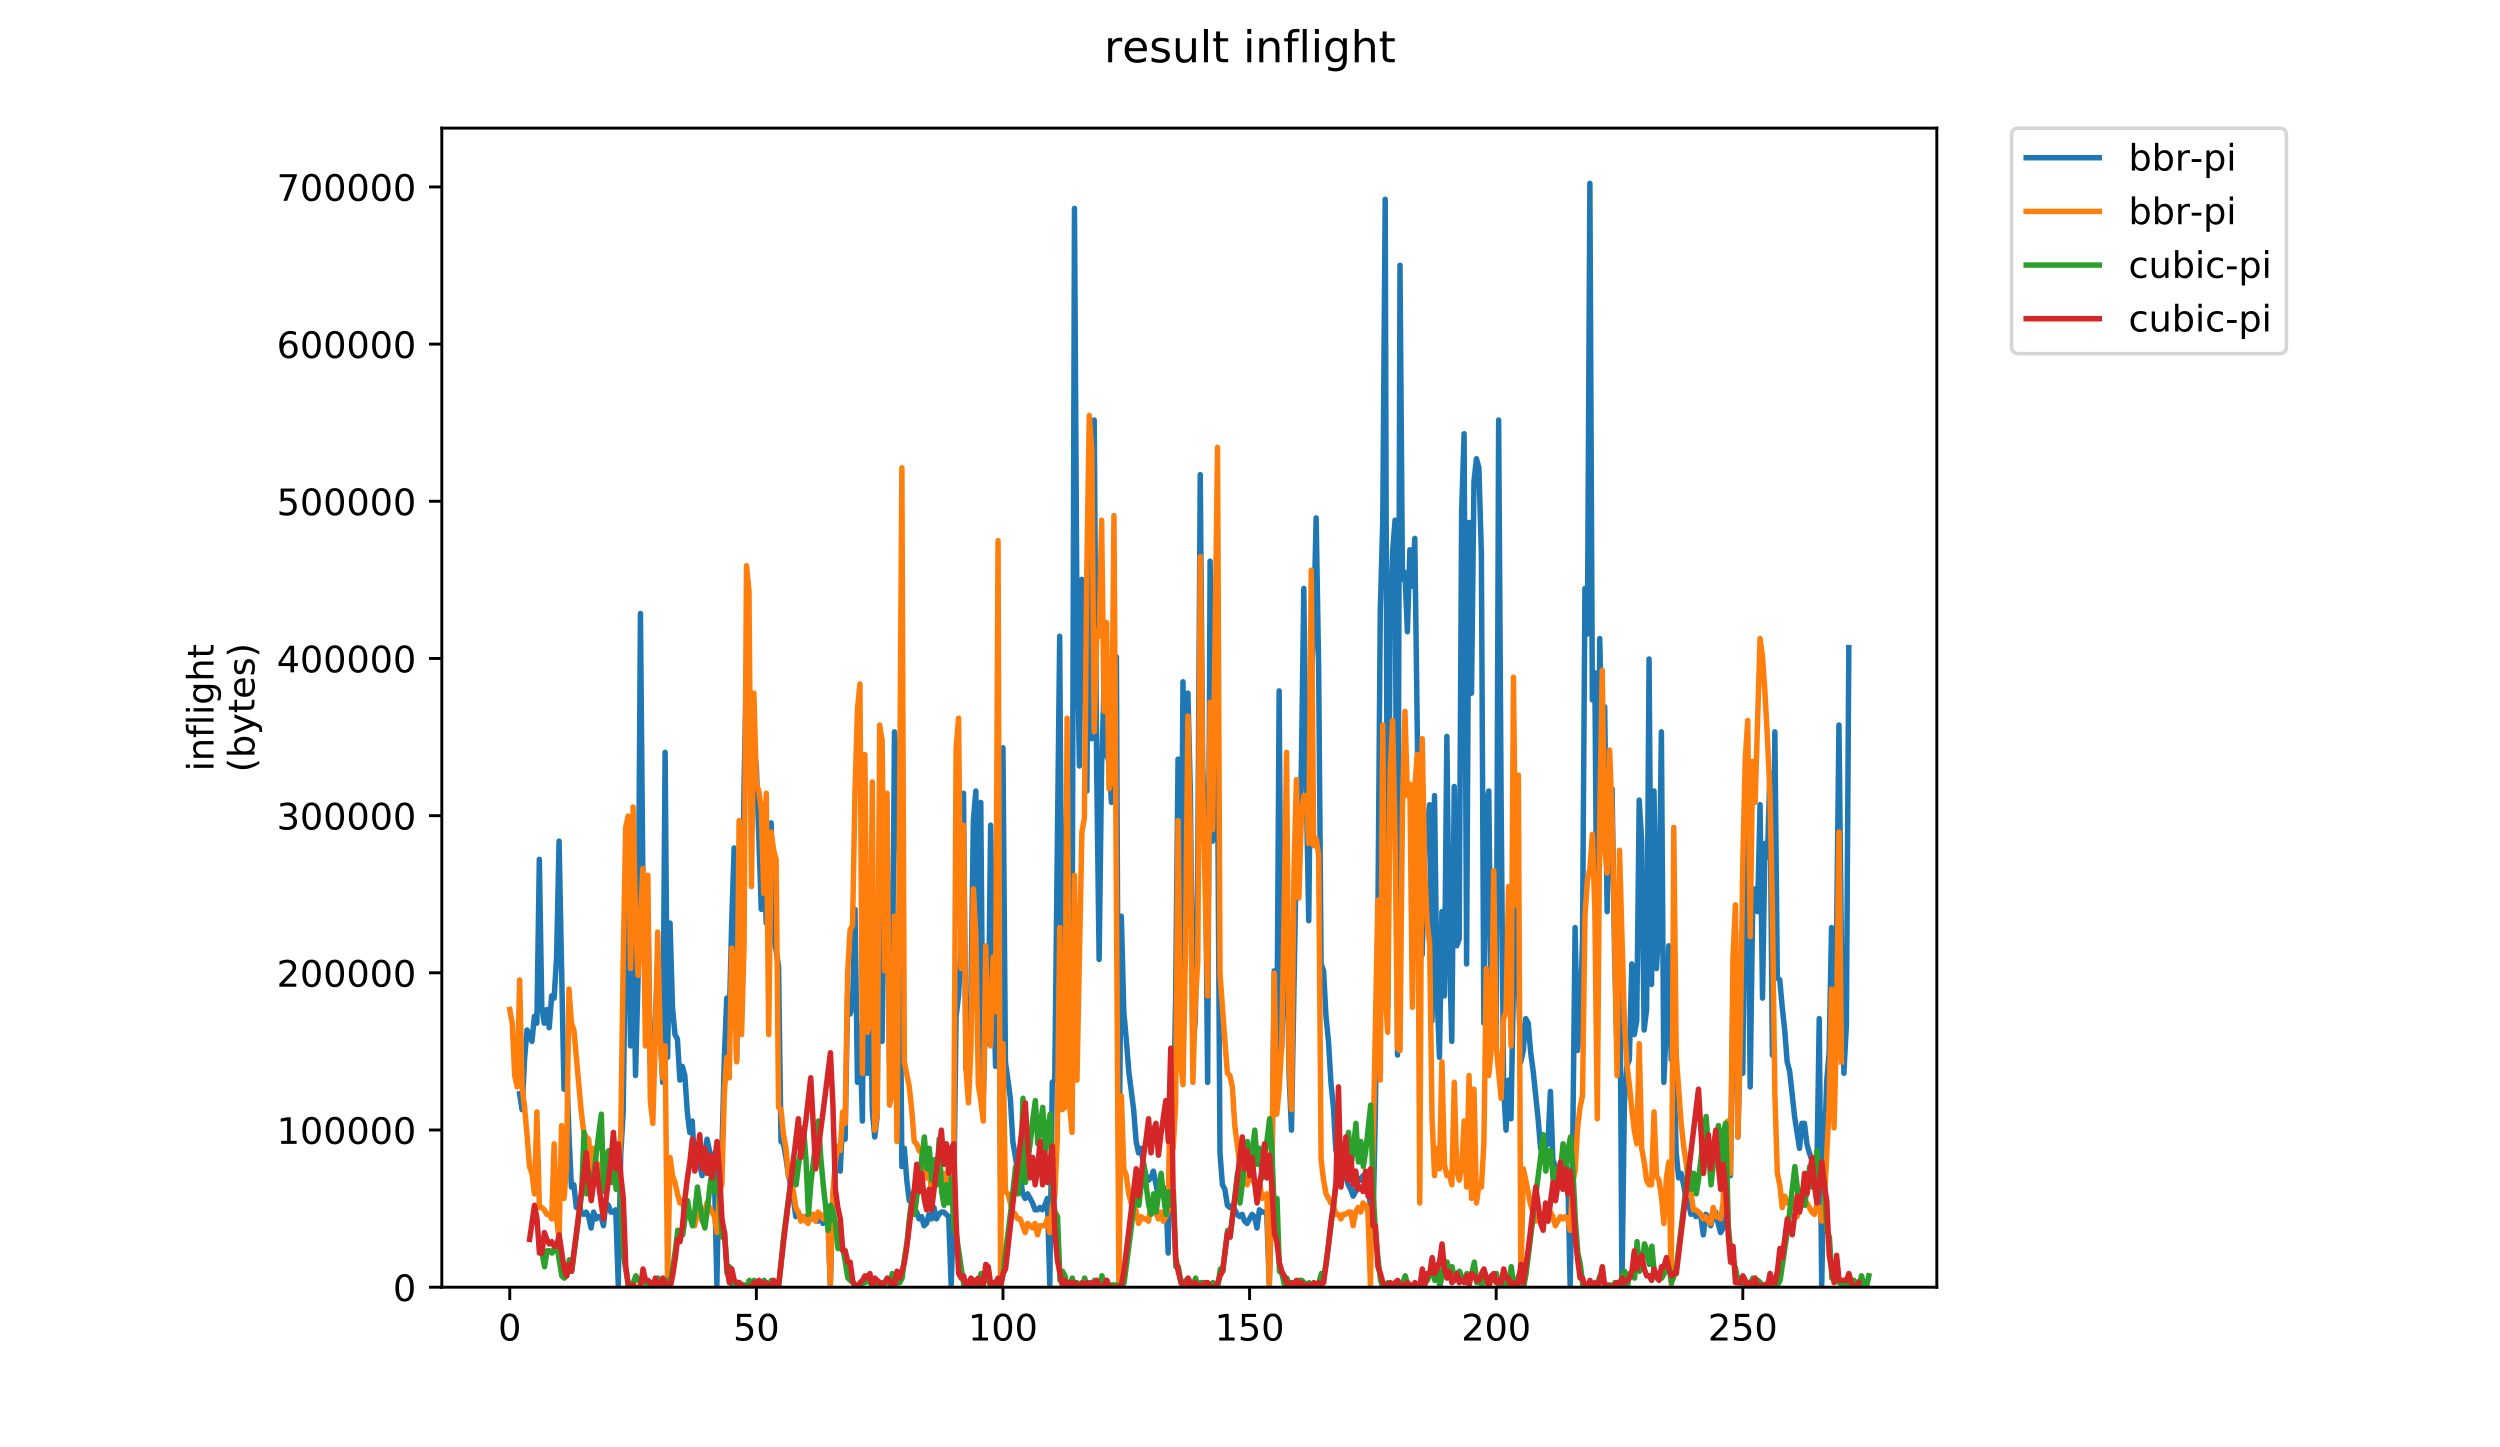 <?xml version="1.0" encoding="utf-8" standalone="no"?>
<!DOCTYPE svg PUBLIC "-//W3C//DTD SVG 1.1//EN"
  "http://www.w3.org/Graphics/SVG/1.1/DTD/svg11.dtd">
<!-- Created with matplotlib (https://matplotlib.org/) -->
<svg height="396pt" version="1.1" viewBox="0 0 684 396" width="684pt" xmlns="http://www.w3.org/2000/svg" xmlns:xlink="http://www.w3.org/1999/xlink">
 <defs>
  <style type="text/css">
*{stroke-linecap:butt;stroke-linejoin:round;}
  </style>
 </defs>
 <g id="figure_1">
  <g id="patch_1">
   <path d="M 0 396 
L 684 396 
L 684 0 
L 0 0 
z
" style="fill:#ffffff;"/>
  </g>
  <g id="axes_1">
   <g id="patch_2">
    <path d="M 120.879 352.174 
L 529.913 352.174 
L 529.913 35.062 
L 120.879 35.062 
z
" style="fill:#ffffff;"/>
   </g>
   <g id="matplotlib.axis_1">
    <g id="xtick_1">
     <g id="line2d_1">
      <defs>
       <path d="M 0 0 
L 0 3.5 
" id="m42d3fe677f" style="stroke:#000000;stroke-width:0.8;"/>
      </defs>
      <g>
       <use style="stroke:#000000;stroke-width:0.8;" x="139.47" xlink:href="#m42d3fe677f" y="352.174"/>
      </g>
     </g>
     <g id="text_1">
      <!-- 0 -->
      <defs>
       <path d="M 31.781 66.406 
Q 24.172 66.406 20.328 58.906 
Q 16.5 51.422 16.5 36.375 
Q 16.5 21.391 20.328 13.891 
Q 24.172 6.391 31.781 6.391 
Q 39.453 6.391 43.281 13.891 
Q 47.125 21.391 47.125 36.375 
Q 47.125 51.422 43.281 58.906 
Q 39.453 66.406 31.781 66.406 
z
M 31.781 74.219 
Q 44.047 74.219 50.516 64.516 
Q 56.984 54.828 56.984 36.375 
Q 56.984 17.969 50.516 8.266 
Q 44.047 -1.422 31.781 -1.422 
Q 19.531 -1.422 13.062 8.266 
Q 6.594 17.969 6.594 36.375 
Q 6.594 54.828 13.062 64.516 
Q 19.531 74.219 31.781 74.219 
z
" id="DejaVuSans-48"/>
      </defs>
      <g transform="translate(136.288 366.773)scale(0.1 -0.1)">
       <use xlink:href="#DejaVuSans-48"/>
      </g>
     </g>
    </g>
    <g id="xtick_2">
     <g id="line2d_2">
      <g>
       <use style="stroke:#000000;stroke-width:0.8;" x="206.942" xlink:href="#m42d3fe677f" y="352.174"/>
      </g>
     </g>
     <g id="text_2">
      <!-- 50 -->
      <defs>
       <path d="M 10.797 72.906 
L 49.516 72.906 
L 49.516 64.594 
L 19.828 64.594 
L 19.828 46.734 
Q 21.969 47.469 24.109 47.828 
Q 26.266 48.188 28.422 48.188 
Q 40.625 48.188 47.75 41.5 
Q 54.891 34.812 54.891 23.391 
Q 54.891 11.625 47.562 5.094 
Q 40.234 -1.422 26.906 -1.422 
Q 22.312 -1.422 17.547 -0.641 
Q 12.797 0.141 7.719 1.703 
L 7.719 11.625 
Q 12.109 9.234 16.797 8.062 
Q 21.484 6.891 26.703 6.891 
Q 35.156 6.891 40.078 11.328 
Q 45.016 15.766 45.016 23.391 
Q 45.016 31 40.078 35.438 
Q 35.156 39.891 26.703 39.891 
Q 22.75 39.891 18.812 39.016 
Q 14.891 38.141 10.797 36.281 
z
" id="DejaVuSans-53"/>
      </defs>
      <g transform="translate(200.579 366.773)scale(0.1 -0.1)">
       <use xlink:href="#DejaVuSans-53"/>
       <use x="63.623" xlink:href="#DejaVuSans-48"/>
      </g>
     </g>
    </g>
    <g id="xtick_3">
     <g id="line2d_3">
      <g>
       <use style="stroke:#000000;stroke-width:0.8;" x="274.413" xlink:href="#m42d3fe677f" y="352.174"/>
      </g>
     </g>
     <g id="text_3">
      <!-- 100 -->
      <defs>
       <path d="M 12.406 8.297 
L 28.516 8.297 
L 28.516 63.922 
L 10.984 60.406 
L 10.984 69.391 
L 28.422 72.906 
L 38.281 72.906 
L 38.281 8.297 
L 54.391 8.297 
L 54.391 0 
L 12.406 0 
z
" id="DejaVuSans-49"/>
      </defs>
      <g transform="translate(264.87 366.773)scale(0.1 -0.1)">
       <use xlink:href="#DejaVuSans-49"/>
       <use x="63.623" xlink:href="#DejaVuSans-48"/>
       <use x="127.246" xlink:href="#DejaVuSans-48"/>
      </g>
     </g>
    </g>
    <g id="xtick_4">
     <g id="line2d_4">
      <g>
       <use style="stroke:#000000;stroke-width:0.8;" x="341.885" xlink:href="#m42d3fe677f" y="352.174"/>
      </g>
     </g>
     <g id="text_4">
      <!-- 150 -->
      <g transform="translate(332.341 366.773)scale(0.1 -0.1)">
       <use xlink:href="#DejaVuSans-49"/>
       <use x="63.623" xlink:href="#DejaVuSans-53"/>
       <use x="127.246" xlink:href="#DejaVuSans-48"/>
      </g>
     </g>
    </g>
    <g id="xtick_5">
     <g id="line2d_5">
      <g>
       <use style="stroke:#000000;stroke-width:0.8;" x="409.357" xlink:href="#m42d3fe677f" y="352.174"/>
      </g>
     </g>
     <g id="text_5">
      <!-- 200 -->
      <defs>
       <path d="M 19.188 8.297 
L 53.609 8.297 
L 53.609 0 
L 7.328 0 
L 7.328 8.297 
Q 12.938 14.109 22.625 23.891 
Q 32.328 33.688 34.812 36.531 
Q 39.547 41.844 41.422 45.531 
Q 43.312 49.219 43.312 52.781 
Q 43.312 58.594 39.234 62.25 
Q 35.156 65.922 28.609 65.922 
Q 23.969 65.922 18.812 64.312 
Q 13.672 62.703 7.812 59.422 
L 7.812 69.391 
Q 13.766 71.781 18.938 73 
Q 24.125 74.219 28.422 74.219 
Q 39.75 74.219 46.484 68.547 
Q 53.219 62.891 53.219 53.422 
Q 53.219 48.922 51.531 44.891 
Q 49.859 40.875 45.406 35.406 
Q 44.188 33.984 37.641 27.219 
Q 31.109 20.453 19.188 8.297 
z
" id="DejaVuSans-50"/>
      </defs>
      <g transform="translate(399.813 366.773)scale(0.1 -0.1)">
       <use xlink:href="#DejaVuSans-50"/>
       <use x="63.623" xlink:href="#DejaVuSans-48"/>
       <use x="127.246" xlink:href="#DejaVuSans-48"/>
      </g>
     </g>
    </g>
    <g id="xtick_6">
     <g id="line2d_6">
      <g>
       <use style="stroke:#000000;stroke-width:0.8;" x="476.829" xlink:href="#m42d3fe677f" y="352.174"/>
      </g>
     </g>
     <g id="text_6">
      <!-- 250 -->
      <g transform="translate(467.285 366.773)scale(0.1 -0.1)">
       <use xlink:href="#DejaVuSans-50"/>
       <use x="63.623" xlink:href="#DejaVuSans-53"/>
       <use x="127.246" xlink:href="#DejaVuSans-48"/>
      </g>
     </g>
    </g>
   </g>
   <g id="matplotlib.axis_2">
    <g id="ytick_1">
     <g id="line2d_7">
      <defs>
       <path d="M 0 0 
L -3.5 0 
" id="m4a93310200" style="stroke:#000000;stroke-width:0.8;"/>
      </defs>
      <g>
       <use style="stroke:#000000;stroke-width:0.8;" x="120.879" xlink:href="#m4a93310200" y="352.174"/>
      </g>
     </g>
     <g id="text_7">
      <!-- 0 -->
      <g transform="translate(107.516 355.973)scale(0.1 -0.1)">
       <use xlink:href="#DejaVuSans-48"/>
      </g>
     </g>
    </g>
    <g id="ytick_2">
     <g id="line2d_8">
      <g>
       <use style="stroke:#000000;stroke-width:0.8;" x="120.879" xlink:href="#m4a93310200" y="309.17"/>
      </g>
     </g>
     <g id="text_8">
      <!-- 100000 -->
      <g transform="translate(75.704 312.969)scale(0.1 -0.1)">
       <use xlink:href="#DejaVuSans-49"/>
       <use x="63.623" xlink:href="#DejaVuSans-48"/>
       <use x="127.246" xlink:href="#DejaVuSans-48"/>
       <use x="190.869" xlink:href="#DejaVuSans-48"/>
       <use x="254.492" xlink:href="#DejaVuSans-48"/>
       <use x="318.115" xlink:href="#DejaVuSans-48"/>
      </g>
     </g>
    </g>
    <g id="ytick_3">
     <g id="line2d_9">
      <g>
       <use style="stroke:#000000;stroke-width:0.8;" x="120.879" xlink:href="#m4a93310200" y="266.165"/>
      </g>
     </g>
     <g id="text_9">
      <!-- 200000 -->
      <g transform="translate(75.704 269.965)scale(0.1 -0.1)">
       <use xlink:href="#DejaVuSans-50"/>
       <use x="63.623" xlink:href="#DejaVuSans-48"/>
       <use x="127.246" xlink:href="#DejaVuSans-48"/>
       <use x="190.869" xlink:href="#DejaVuSans-48"/>
       <use x="254.492" xlink:href="#DejaVuSans-48"/>
       <use x="318.115" xlink:href="#DejaVuSans-48"/>
      </g>
     </g>
    </g>
    <g id="ytick_4">
     <g id="line2d_10">
      <g>
       <use style="stroke:#000000;stroke-width:0.8;" x="120.879" xlink:href="#m4a93310200" y="223.161"/>
      </g>
     </g>
     <g id="text_10">
      <!-- 300000 -->
      <defs>
       <path d="M 40.578 39.312 
Q 47.656 37.797 51.625 33 
Q 55.609 28.219 55.609 21.188 
Q 55.609 10.406 48.188 4.484 
Q 40.766 -1.422 27.094 -1.422 
Q 22.516 -1.422 17.656 -0.516 
Q 12.797 0.391 7.625 2.203 
L 7.625 11.719 
Q 11.719 9.328 16.594 8.109 
Q 21.484 6.891 26.812 6.891 
Q 36.078 6.891 40.938 10.547 
Q 45.797 14.203 45.797 21.188 
Q 45.797 27.641 41.281 31.266 
Q 36.766 34.906 28.719 34.906 
L 20.219 34.906 
L 20.219 43.016 
L 29.109 43.016 
Q 36.375 43.016 40.234 45.922 
Q 44.094 48.828 44.094 54.297 
Q 44.094 59.906 40.109 62.906 
Q 36.141 65.922 28.719 65.922 
Q 24.656 65.922 20.016 65.031 
Q 15.375 64.156 9.812 62.312 
L 9.812 71.094 
Q 15.438 72.656 20.344 73.438 
Q 25.25 74.219 29.594 74.219 
Q 40.828 74.219 47.359 69.109 
Q 53.906 64.016 53.906 55.328 
Q 53.906 49.266 50.438 45.094 
Q 46.969 40.922 40.578 39.312 
z
" id="DejaVuSans-51"/>
      </defs>
      <g transform="translate(75.704 226.96)scale(0.1 -0.1)">
       <use xlink:href="#DejaVuSans-51"/>
       <use x="63.623" xlink:href="#DejaVuSans-48"/>
       <use x="127.246" xlink:href="#DejaVuSans-48"/>
       <use x="190.869" xlink:href="#DejaVuSans-48"/>
       <use x="254.492" xlink:href="#DejaVuSans-48"/>
       <use x="318.115" xlink:href="#DejaVuSans-48"/>
      </g>
     </g>
    </g>
    <g id="ytick_5">
     <g id="line2d_11">
      <g>
       <use style="stroke:#000000;stroke-width:0.8;" x="120.879" xlink:href="#m4a93310200" y="180.157"/>
      </g>
     </g>
     <g id="text_11">
      <!-- 400000 -->
      <defs>
       <path d="M 37.797 64.312 
L 12.891 25.391 
L 37.797 25.391 
z
M 35.203 72.906 
L 47.609 72.906 
L 47.609 25.391 
L 58.016 25.391 
L 58.016 17.188 
L 47.609 17.188 
L 47.609 0 
L 37.797 0 
L 37.797 17.188 
L 4.891 17.188 
L 4.891 26.703 
z
" id="DejaVuSans-52"/>
      </defs>
      <g transform="translate(75.704 183.956)scale(0.1 -0.1)">
       <use xlink:href="#DejaVuSans-52"/>
       <use x="63.623" xlink:href="#DejaVuSans-48"/>
       <use x="127.246" xlink:href="#DejaVuSans-48"/>
       <use x="190.869" xlink:href="#DejaVuSans-48"/>
       <use x="254.492" xlink:href="#DejaVuSans-48"/>
       <use x="318.115" xlink:href="#DejaVuSans-48"/>
      </g>
     </g>
    </g>
    <g id="ytick_6">
     <g id="line2d_12">
      <g>
       <use style="stroke:#000000;stroke-width:0.8;" x="120.879" xlink:href="#m4a93310200" y="137.152"/>
      </g>
     </g>
     <g id="text_12">
      <!-- 500000 -->
      <g transform="translate(75.704 140.952)scale(0.1 -0.1)">
       <use xlink:href="#DejaVuSans-53"/>
       <use x="63.623" xlink:href="#DejaVuSans-48"/>
       <use x="127.246" xlink:href="#DejaVuSans-48"/>
       <use x="190.869" xlink:href="#DejaVuSans-48"/>
       <use x="254.492" xlink:href="#DejaVuSans-48"/>
       <use x="318.115" xlink:href="#DejaVuSans-48"/>
      </g>
     </g>
    </g>
    <g id="ytick_7">
     <g id="line2d_13">
      <g>
       <use style="stroke:#000000;stroke-width:0.8;" x="120.879" xlink:href="#m4a93310200" y="94.148"/>
      </g>
     </g>
     <g id="text_13">
      <!-- 600000 -->
      <defs>
       <path d="M 33.016 40.375 
Q 26.375 40.375 22.484 35.828 
Q 18.609 31.297 18.609 23.391 
Q 18.609 15.531 22.484 10.953 
Q 26.375 6.391 33.016 6.391 
Q 39.656 6.391 43.531 10.953 
Q 47.406 15.531 47.406 23.391 
Q 47.406 31.297 43.531 35.828 
Q 39.656 40.375 33.016 40.375 
z
M 52.594 71.297 
L 52.594 62.312 
Q 48.875 64.062 45.094 64.984 
Q 41.312 65.922 37.594 65.922 
Q 27.828 65.922 22.672 59.328 
Q 17.531 52.734 16.797 39.406 
Q 19.672 43.656 24.016 45.922 
Q 28.375 48.188 33.594 48.188 
Q 44.578 48.188 50.953 41.516 
Q 57.328 34.859 57.328 23.391 
Q 57.328 12.156 50.688 5.359 
Q 44.047 -1.422 33.016 -1.422 
Q 20.359 -1.422 13.672 8.266 
Q 6.984 17.969 6.984 36.375 
Q 6.984 53.656 15.188 63.938 
Q 23.391 74.219 37.203 74.219 
Q 40.922 74.219 44.703 73.484 
Q 48.484 72.75 52.594 71.297 
z
" id="DejaVuSans-54"/>
      </defs>
      <g transform="translate(75.704 97.947)scale(0.1 -0.1)">
       <use xlink:href="#DejaVuSans-54"/>
       <use x="63.623" xlink:href="#DejaVuSans-48"/>
       <use x="127.246" xlink:href="#DejaVuSans-48"/>
       <use x="190.869" xlink:href="#DejaVuSans-48"/>
       <use x="254.492" xlink:href="#DejaVuSans-48"/>
       <use x="318.115" xlink:href="#DejaVuSans-48"/>
      </g>
     </g>
    </g>
    <g id="ytick_8">
     <g id="line2d_14">
      <g>
       <use style="stroke:#000000;stroke-width:0.8;" x="120.879" xlink:href="#m4a93310200" y="51.144"/>
      </g>
     </g>
     <g id="text_14">
      <!-- 700000 -->
      <defs>
       <path d="M 8.203 72.906 
L 55.078 72.906 
L 55.078 68.703 
L 28.609 0 
L 18.312 0 
L 43.219 64.594 
L 8.203 64.594 
z
" id="DejaVuSans-55"/>
      </defs>
      <g transform="translate(75.704 54.943)scale(0.1 -0.1)">
       <use xlink:href="#DejaVuSans-55"/>
       <use x="63.623" xlink:href="#DejaVuSans-48"/>
       <use x="127.246" xlink:href="#DejaVuSans-48"/>
       <use x="190.869" xlink:href="#DejaVuSans-48"/>
       <use x="254.492" xlink:href="#DejaVuSans-48"/>
       <use x="318.115" xlink:href="#DejaVuSans-48"/>
      </g>
     </g>
    </g>
    <g id="text_15">
     <!-- inflight -->
     <defs>
      <path d="M 9.422 54.688 
L 18.406 54.688 
L 18.406 0 
L 9.422 0 
z
M 9.422 75.984 
L 18.406 75.984 
L 18.406 64.594 
L 9.422 64.594 
z
" id="DejaVuSans-105"/>
      <path d="M 54.891 33.016 
L 54.891 0 
L 45.906 0 
L 45.906 32.719 
Q 45.906 40.484 42.875 44.328 
Q 39.844 48.188 33.797 48.188 
Q 26.516 48.188 22.312 43.547 
Q 18.109 38.922 18.109 30.906 
L 18.109 0 
L 9.078 0 
L 9.078 54.688 
L 18.109 54.688 
L 18.109 46.188 
Q 21.344 51.125 25.703 53.562 
Q 30.078 56 35.797 56 
Q 45.219 56 50.047 50.172 
Q 54.891 44.344 54.891 33.016 
z
" id="DejaVuSans-110"/>
      <path d="M 37.109 75.984 
L 37.109 68.5 
L 28.516 68.5 
Q 23.688 68.5 21.797 66.547 
Q 19.922 64.594 19.922 59.516 
L 19.922 54.688 
L 34.719 54.688 
L 34.719 47.703 
L 19.922 47.703 
L 19.922 0 
L 10.891 0 
L 10.891 47.703 
L 2.297 47.703 
L 2.297 54.688 
L 10.891 54.688 
L 10.891 58.5 
Q 10.891 67.625 15.141 71.797 
Q 19.391 75.984 28.609 75.984 
z
" id="DejaVuSans-102"/>
      <path d="M 9.422 75.984 
L 18.406 75.984 
L 18.406 0 
L 9.422 0 
z
" id="DejaVuSans-108"/>
      <path d="M 45.406 27.984 
Q 45.406 37.75 41.375 43.109 
Q 37.359 48.484 30.078 48.484 
Q 22.859 48.484 18.828 43.109 
Q 14.797 37.75 14.797 27.984 
Q 14.797 18.266 18.828 12.891 
Q 22.859 7.516 30.078 7.516 
Q 37.359 7.516 41.375 12.891 
Q 45.406 18.266 45.406 27.984 
z
M 54.391 6.781 
Q 54.391 -7.172 48.188 -13.984 
Q 42 -20.797 29.203 -20.797 
Q 24.469 -20.797 20.266 -20.094 
Q 16.062 -19.391 12.109 -17.922 
L 12.109 -9.188 
Q 16.062 -11.328 19.922 -12.344 
Q 23.781 -13.375 27.781 -13.375 
Q 36.625 -13.375 41.016 -8.766 
Q 45.406 -4.156 45.406 5.172 
L 45.406 9.625 
Q 42.625 4.781 38.281 2.391 
Q 33.938 0 27.875 0 
Q 17.828 0 11.672 7.656 
Q 5.516 15.328 5.516 27.984 
Q 5.516 40.672 11.672 48.328 
Q 17.828 56 27.875 56 
Q 33.938 56 38.281 53.609 
Q 42.625 51.219 45.406 46.391 
L 45.406 54.688 
L 54.391 54.688 
z
" id="DejaVuSans-103"/>
      <path d="M 54.891 33.016 
L 54.891 0 
L 45.906 0 
L 45.906 32.719 
Q 45.906 40.484 42.875 44.328 
Q 39.844 48.188 33.797 48.188 
Q 26.516 48.188 22.312 43.547 
Q 18.109 38.922 18.109 30.906 
L 18.109 0 
L 9.078 0 
L 9.078 75.984 
L 18.109 75.984 
L 18.109 46.188 
Q 21.344 51.125 25.703 53.562 
Q 30.078 56 35.797 56 
Q 45.219 56 50.047 50.172 
Q 54.891 44.344 54.891 33.016 
z
" id="DejaVuSans-104"/>
      <path d="M 18.312 70.219 
L 18.312 54.688 
L 36.812 54.688 
L 36.812 47.703 
L 18.312 47.703 
L 18.312 18.016 
Q 18.312 11.328 20.141 9.422 
Q 21.969 7.516 27.594 7.516 
L 36.812 7.516 
L 36.812 0 
L 27.594 0 
Q 17.188 0 13.234 3.875 
Q 9.281 7.766 9.281 18.016 
L 9.281 47.703 
L 2.688 47.703 
L 2.688 54.688 
L 9.281 54.688 
L 9.281 70.219 
z
" id="DejaVuSans-116"/>
     </defs>
     <g transform="translate(58.426 211.018)rotate(-90)scale(0.1 -0.1)">
      <use xlink:href="#DejaVuSans-105"/>
      <use x="27.783" xlink:href="#DejaVuSans-110"/>
      <use x="91.162" xlink:href="#DejaVuSans-102"/>
      <use x="126.367" xlink:href="#DejaVuSans-108"/>
      <use x="154.15" xlink:href="#DejaVuSans-105"/>
      <use x="181.934" xlink:href="#DejaVuSans-103"/>
      <use x="245.41" xlink:href="#DejaVuSans-104"/>
      <use x="308.789" xlink:href="#DejaVuSans-116"/>
     </g>
     <!-- (bytes) -->
     <defs>
      <path d="M 31 75.875 
Q 24.469 64.656 21.281 53.656 
Q 18.109 42.672 18.109 31.391 
Q 18.109 20.125 21.312 9.062 
Q 24.516 -2 31 -13.188 
L 23.188 -13.188 
Q 15.875 -1.703 12.234 9.375 
Q 8.594 20.453 8.594 31.391 
Q 8.594 42.281 12.203 53.312 
Q 15.828 64.359 23.188 75.875 
z
" id="DejaVuSans-40"/>
      <path d="M 48.688 27.297 
Q 48.688 37.203 44.609 42.844 
Q 40.531 48.484 33.406 48.484 
Q 26.266 48.484 22.188 42.844 
Q 18.109 37.203 18.109 27.297 
Q 18.109 17.391 22.188 11.75 
Q 26.266 6.109 33.406 6.109 
Q 40.531 6.109 44.609 11.75 
Q 48.688 17.391 48.688 27.297 
z
M 18.109 46.391 
Q 20.953 51.266 25.266 53.625 
Q 29.594 56 35.594 56 
Q 45.562 56 51.781 48.094 
Q 58.016 40.188 58.016 27.297 
Q 58.016 14.406 51.781 6.484 
Q 45.562 -1.422 35.594 -1.422 
Q 29.594 -1.422 25.266 0.953 
Q 20.953 3.328 18.109 8.203 
L 18.109 0 
L 9.078 0 
L 9.078 75.984 
L 18.109 75.984 
z
" id="DejaVuSans-98"/>
      <path d="M 32.172 -5.078 
Q 28.375 -14.844 24.75 -17.812 
Q 21.141 -20.797 15.094 -20.797 
L 7.906 -20.797 
L 7.906 -13.281 
L 13.188 -13.281 
Q 16.891 -13.281 18.938 -11.516 
Q 21 -9.766 23.484 -3.219 
L 25.094 0.875 
L 2.984 54.688 
L 12.5 54.688 
L 29.594 11.922 
L 46.688 54.688 
L 56.203 54.688 
z
" id="DejaVuSans-121"/>
      <path d="M 56.203 29.594 
L 56.203 25.203 
L 14.891 25.203 
Q 15.484 15.922 20.484 11.062 
Q 25.484 6.203 34.422 6.203 
Q 39.594 6.203 44.453 7.469 
Q 49.312 8.734 54.109 11.281 
L 54.109 2.781 
Q 49.266 0.734 44.188 -0.344 
Q 39.109 -1.422 33.891 -1.422 
Q 20.797 -1.422 13.156 6.188 
Q 5.516 13.812 5.516 26.812 
Q 5.516 40.234 12.766 48.109 
Q 20.016 56 32.328 56 
Q 43.359 56 49.781 48.891 
Q 56.203 41.797 56.203 29.594 
z
M 47.219 32.234 
Q 47.125 39.594 43.094 43.984 
Q 39.062 48.391 32.422 48.391 
Q 24.906 48.391 20.391 44.141 
Q 15.875 39.891 15.188 32.172 
z
" id="DejaVuSans-101"/>
      <path d="M 44.281 53.078 
L 44.281 44.578 
Q 40.484 46.531 36.375 47.5 
Q 32.281 48.484 27.875 48.484 
Q 21.188 48.484 17.844 46.438 
Q 14.5 44.391 14.5 40.281 
Q 14.5 37.156 16.891 35.375 
Q 19.281 33.594 26.516 31.984 
L 29.594 31.297 
Q 39.156 29.25 43.188 25.516 
Q 47.219 21.781 47.219 15.094 
Q 47.219 7.469 41.188 3.016 
Q 35.156 -1.422 24.609 -1.422 
Q 20.219 -1.422 15.453 -0.562 
Q 10.688 0.297 5.422 2 
L 5.422 11.281 
Q 10.406 8.688 15.234 7.391 
Q 20.062 6.109 24.812 6.109 
Q 31.156 6.109 34.562 8.281 
Q 37.984 10.453 37.984 14.406 
Q 37.984 18.062 35.516 20.016 
Q 33.062 21.969 24.703 23.781 
L 21.578 24.516 
Q 13.234 26.266 9.516 29.906 
Q 5.812 33.547 5.812 39.891 
Q 5.812 47.609 11.281 51.797 
Q 16.75 56 26.812 56 
Q 31.781 56 36.172 55.266 
Q 40.578 54.547 44.281 53.078 
z
" id="DejaVuSans-115"/>
      <path d="M 8.016 75.875 
L 15.828 75.875 
Q 23.141 64.359 26.781 53.312 
Q 30.422 42.281 30.422 31.391 
Q 30.422 20.453 26.781 9.375 
Q 23.141 -1.703 15.828 -13.188 
L 8.016 -13.188 
Q 14.5 -2 17.703 9.062 
Q 20.906 20.125 20.906 31.391 
Q 20.906 42.672 17.703 53.656 
Q 14.5 64.656 8.016 75.875 
z
" id="DejaVuSans-41"/>
     </defs>
     <g transform="translate(69.624 211.295)rotate(-90)scale(0.1 -0.1)">
      <use xlink:href="#DejaVuSans-40"/>
      <use x="39.014" xlink:href="#DejaVuSans-98"/>
      <use x="102.49" xlink:href="#DejaVuSans-121"/>
      <use x="161.67" xlink:href="#DejaVuSans-116"/>
      <use x="200.879" xlink:href="#DejaVuSans-101"/>
      <use x="262.402" xlink:href="#DejaVuSans-115"/>
      <use x="314.502" xlink:href="#DejaVuSans-41"/>
     </g>
    </g>
   </g>
   <g id="line2d_15">
    <path clip-path="url(#p5db5cb9267)" d="M 142.163 299.244 
L 142.838 303.603 
L 143.513 289.904 
L 144.187 281.809 
L 144.862 283.054 
L 145.537 284.922 
L 146.212 278.072 
L 146.886 279.941 
L 147.561 235.106 
L 148.236 275.582 
L 148.91 279.941 
L 149.585 276.204 
L 150.26 281.186 
L 150.935 272.468 
L 151.609 273.091 
L 152.284 261.882 
L 152.959 230.124 
L 154.308 297.999 
L 154.983 290.527 
L 155.658 310.453 
L 156.332 324.775 
L 157.007 324.153 
L 157.682 330.38 
L 158.356 329.134 
L 159.031 331.625 
L 159.706 332.248 
L 160.381 331.625 
L 161.055 332.87 
L 161.73 335.984 
L 162.405 331.625 
L 163.079 333.493 
L 163.754 332.87 
L 164.429 332.87 
L 165.104 335.361 
L 165.778 329.134 
L 166.453 329.757 
L 167.128 331.625 
L 167.802 331.625 
L 168.477 331.002 
L 169.152 351.551 
L 169.827 316.057 
L 170.501 304.226 
L 171.176 255.032 
L 171.851 240.088 
L 172.526 286.168 
L 173.2 250.051 
L 173.875 294.263 
L 174.55 268.732 
L 175.224 167.854 
L 175.899 241.333 
L 176.574 274.959 
L 177.249 246.937 
L 177.923 291.149 
L 178.598 289.904 
L 179.273 279.941 
L 179.947 263.75 
L 180.622 283.054 
L 181.297 296.131 
L 181.972 205.839 
L 182.646 289.281 
L 183.321 252.542 
L 183.996 275.582 
L 184.67 283.054 
L 185.345 284.3 
L 186.02 295.508 
L 186.695 291.772 
L 187.369 294.263 
L 188.044 304.226 
L 188.719 309.83 
L 189.393 306.717 
L 190.068 319.171 
L 190.743 317.303 
L 191.418 318.548 
L 192.092 321.662 
L 192.767 316.057 
L 193.442 311.698 
L 194.117 314.812 
L 194.791 316.68 
L 195.466 321.662 
L 196.141 351.551 
L 196.815 312.944 
L 197.49 316.057 
L 198.165 289.904 
L 198.84 273.091 
L 199.514 279.318 
L 200.189 252.542 
L 200.864 231.992 
L 201.538 289.904 
L 202.213 237.597 
L 202.888 275.582 
L 203.563 215.179 
L 204.237 182.176 
L 204.912 192.139 
L 205.587 205.839 
L 206.261 205.216 
L 206.936 209.575 
L 208.286 248.805 
L 208.96 235.106 
L 209.635 252.542 
L 210.31 243.824 
L 210.984 225.143 
L 211.659 256.901 
L 212.334 260.014 
L 213.009 264.373 
L 213.683 312.321 
L 214.358 312.944 
L 215.033 316.68 
L 215.707 321.662 
L 216.382 324.153 
L 217.057 327.889 
L 217.732 332.87 
L 218.406 331.625 
L 219.081 333.493 
L 219.756 332.87 
L 220.431 332.87 
L 221.105 334.116 
L 222.455 332.87 
L 223.804 334.116 
L 224.479 332.87 
L 225.154 334.738 
L 225.828 332.248 
L 226.503 332.87 
L 227.178 351.551 
L 227.852 327.266 
L 228.527 320.416 
L 229.202 317.925 
L 229.877 320.416 
L 230.551 306.717 
L 231.226 311.698 
L 231.901 272.468 
L 232.575 277.45 
L 233.25 274.959 
L 233.925 248.805 
L 234.6 296.131 
L 235.274 280.563 
L 235.949 306.717 
L 236.624 218.293 
L 237.298 293.64 
L 237.973 253.787 
L 238.648 303.603 
L 239.323 311.076 
L 239.997 305.471 
L 240.672 221.406 
L 241.347 284.922 
L 242.022 231.992 
L 242.696 226.388 
L 243.371 290.527 
L 244.046 288.658 
L 244.72 200.235 
L 245.395 208.952 
L 246.07 235.729 
L 246.745 319.171 
L 247.419 314.189 
L 248.094 322.907 
L 248.769 328.511 
L 249.443 327.889 
L 250.118 331.625 
L 250.793 331.625 
L 251.468 333.493 
L 252.142 332.87 
L 252.817 335.361 
L 253.492 334.738 
L 254.166 332.248 
L 254.841 333.493 
L 255.516 330.38 
L 256.191 333.493 
L 256.865 332.248 
L 257.54 331.625 
L 258.215 331.625 
L 259.564 332.87 
L 260.239 351.551 
L 260.914 331.002 
L 261.588 278.072 
L 262.263 272.468 
L 262.938 258.769 
L 263.612 217.048 
L 264.287 292.395 
L 264.962 291.772 
L 265.637 272.468 
L 266.311 224.52 
L 266.986 216.425 
L 267.661 284.3 
L 268.336 219.538 
L 269.01 300.49 
L 269.685 275.582 
L 270.36 285.545 
L 271.034 225.765 
L 271.709 265.618 
L 272.384 291.772 
L 273.059 213.311 
L 273.733 322.284 
L 274.408 204.593 
L 275.083 290.527 
L 276.432 300.49 
L 277.107 312.321 
L 278.456 320.416 
L 279.131 321.662 
L 279.806 326.643 
L 280.48 327.889 
L 281.155 326.643 
L 282.505 329.134 
L 283.179 331.002 
L 283.854 331.002 
L 284.529 330.38 
L 285.203 331.002 
L 285.878 329.757 
L 286.553 327.889 
L 287.228 351.551 
L 287.902 296.131 
L 288.577 295.508 
L 289.927 174.081 
L 290.601 273.091 
L 291.276 280.563 
L 291.951 208.952 
L 292.625 263.128 
L 293.3 274.336 
L 293.975 57.013 
L 294.65 168.477 
L 295.324 209.575 
L 295.999 158.513 
L 296.674 160.382 
L 297.348 216.425 
L 298.023 144.814 
L 298.698 202.103 
L 299.373 114.924 
L 300.047 210.198 
L 300.722 262.505 
L 301.397 209.575 
L 302.071 187.78 
L 302.746 206.462 
L 303.421 208.33 
L 304.096 219.538 
L 304.77 205.839 
L 305.445 179.685 
L 306.12 326.643 
L 306.794 250.674 
L 307.469 276.827 
L 308.144 284.3 
L 308.819 293.017 
L 310.168 303.603 
L 310.843 312.321 
L 311.517 315.435 
L 312.192 314.189 
L 312.867 318.548 
L 313.542 321.662 
L 314.216 322.907 
L 314.891 322.284 
L 315.566 320.416 
L 316.915 327.266 
L 317.59 324.775 
L 318.265 324.775 
L 318.939 326.021 
L 319.614 342.834 
L 320.289 299.244 
L 320.964 309.208 
L 321.638 273.714 
L 322.313 207.707 
L 322.988 281.186 
L 323.662 186.535 
L 324.337 244.446 
L 325.012 189.649 
L 325.687 217.048 
L 326.361 285.545 
L 327.036 279.318 
L 327.711 236.351 
L 328.385 129.869 
L 329.06 210.198 
L 329.735 224.52 
L 330.41 296.131 
L 331.084 153.532 
L 331.759 230.124 
L 332.434 198.989 
L 333.108 210.198 
L 333.783 315.435 
L 334.458 324.153 
L 335.133 325.398 
L 335.807 329.757 
L 336.482 330.38 
L 337.157 329.757 
L 338.506 332.248 
L 339.181 332.87 
L 339.856 332.248 
L 340.53 334.116 
L 341.205 334.738 
L 342.555 332.248 
L 343.229 332.87 
L 343.904 335.984 
L 344.579 331.002 
L 345.253 331.625 
L 345.928 331.625 
L 346.603 332.248 
L 347.278 351.551 
L 347.952 327.889 
L 348.627 265.618 
L 349.302 294.885 
L 349.976 189.026 
L 350.651 286.79 
L 351.326 263.75 
L 352.001 248.805 
L 352.675 293.64 
L 353.35 309.208 
L 354.699 231.992 
L 355.374 232.615 
L 356.049 210.198 
L 356.724 161.004 
L 357.398 215.179 
L 358.073 251.919 
L 358.748 186.535 
L 359.423 171.59 
L 360.097 141.7 
L 360.772 182.176 
L 361.447 263.75 
L 362.121 265.618 
L 362.796 278.072 
L 363.471 284.922 
L 364.146 296.131 
L 364.82 302.981 
L 365.495 314.812 
L 366.844 318.548 
L 367.519 321.039 
L 368.194 321.662 
L 368.869 324.153 
L 369.543 325.398 
L 370.218 327.266 
L 370.893 326.021 
L 371.567 322.284 
L 372.242 322.907 
L 372.917 321.662 
L 373.592 322.907 
L 374.266 324.775 
L 374.941 329.757 
L 375.616 336.607 
L 376.29 304.849 
L 376.965 254.41 
L 377.64 167.231 
L 378.315 142.946 
L 378.989 54.522 
L 379.664 275.582 
L 380.339 170.345 
L 381.013 151.041 
L 381.688 142.323 
L 382.363 288.658 
L 383.038 72.58 
L 383.712 158.513 
L 384.387 156.645 
L 385.062 172.836 
L 385.737 150.418 
L 386.411 160.382 
L 387.086 147.305 
L 387.761 199.612 
L 388.435 262.505 
L 389.11 261.259 
L 389.785 232.615 
L 390.46 227.011 
L 391.134 220.161 
L 391.809 279.318 
L 392.484 217.67 
L 393.158 271.223 
L 393.833 289.281 
L 394.508 249.428 
L 395.183 272.468 
L 395.857 201.48 
L 396.532 258.769 
L 397.207 284.922 
L 397.881 215.179 
L 398.556 258.769 
L 399.231 256.901 
L 399.906 139.832 
L 400.58 118.66 
L 401.255 263.75 
L 401.93 142.946 
L 402.604 189.649 
L 403.279 131.737 
L 403.954 125.51 
L 404.629 128.001 
L 405.303 151.664 
L 405.978 279.941 
L 406.653 220.161 
L 407.328 216.425 
L 408.002 278.695 
L 408.677 239.465 
L 409.352 286.79 
L 410.026 114.924 
L 410.701 218.293 
L 411.376 297.376 
L 412.051 309.208 
L 412.725 295.508 
L 413.4 306.094 
L 414.075 269.355 
L 414.749 246.937 
L 416.099 290.527 
L 416.774 287.413 
L 417.448 278.695 
L 418.123 279.941 
L 418.798 288.036 
L 419.472 293.017 
L 420.822 306.094 
L 421.497 314.189 
L 422.171 315.435 
L 422.846 313.567 
L 423.521 312.944 
L 424.195 298.622 
L 424.87 317.303 
L 425.545 319.171 
L 426.894 320.416 
L 427.569 322.907 
L 428.244 319.794 
L 428.918 319.794 
L 429.593 351.551 
L 430.268 316.057 
L 430.943 253.787 
L 431.617 287.413 
L 432.292 280.563 
L 432.967 257.523 
L 433.642 161.004 
L 434.316 173.458 
L 434.991 50.163 
L 435.666 191.517 
L 436.34 184.044 
L 437.015 269.977 
L 437.69 174.704 
L 438.365 206.462 
L 439.039 193.385 
L 439.714 249.428 
L 440.389 218.916 
L 441.063 215.802 
L 441.738 260.014 
L 442.413 288.036 
L 443.088 246.315 
L 443.762 351.551 
L 444.437 301.735 
L 445.112 291.772 
L 445.786 289.904 
L 446.461 263.75 
L 447.136 283.054 
L 447.811 279.318 
L 448.485 218.916 
L 449.16 230.124 
L 449.835 281.809 
L 450.509 276.204 
L 451.184 180.308 
L 451.859 269.355 
L 452.534 216.425 
L 453.208 264.996 
L 453.883 253.164 
L 454.558 200.235 
L 455.233 296.131 
L 455.907 280.563 
L 456.582 258.769 
L 457.257 289.904 
L 457.931 289.904 
L 458.606 315.435 
L 459.281 322.284 
L 459.956 321.039 
L 460.63 324.153 
L 461.305 327.889 
L 461.98 329.134 
L 462.654 332.248 
L 463.329 331.002 
L 464.004 332.87 
L 464.679 331.625 
L 465.353 332.87 
L 466.028 337.852 
L 466.703 332.248 
L 467.377 332.87 
L 468.052 335.361 
L 468.727 332.87 
L 469.402 331.625 
L 470.076 334.738 
L 470.751 337.229 
L 471.426 335.984 
L 472.1 322.907 
L 472.775 320.416 
L 473.45 321.662 
L 474.125 273.091 
L 474.799 255.032 
L 475.474 311.076 
L 476.149 284.922 
L 476.823 293.64 
L 477.498 229.502 
L 478.173 228.256 
L 478.848 297.376 
L 479.522 248.183 
L 480.197 243.201 
L 480.872 249.428 
L 481.547 220.161 
L 482.221 273.091 
L 482.896 230.747 
L 483.571 234.483 
L 484.245 211.443 
L 484.92 288.658 
L 485.595 200.235 
L 486.27 267.487 
L 486.944 268.109 
L 487.619 275.582 
L 488.294 281.809 
L 488.968 290.527 
L 489.643 293.017 
L 490.993 305.471 
L 492.342 314.189 
L 493.017 307.34 
L 493.691 307.34 
L 494.366 312.944 
L 495.041 315.435 
L 495.716 317.303 
L 496.39 318.548 
L 497.065 322.907 
L 497.74 278.695 
L 498.414 351.551 
L 499.089 317.303 
L 499.764 296.131 
L 500.439 288.036 
L 501.113 253.787 
L 501.788 290.527 
L 502.463 258.146 
L 503.138 198.366 
L 503.812 260.014 
L 504.487 293.64 
L 505.162 280.563 
L 505.836 177.195 
L 505.836 177.195 
" style="fill:none;stroke:#1f77b4;stroke-linecap:square;stroke-width:1.5;"/>
   </g>
   <g id="line2d_16">
    <path clip-path="url(#p5db5cb9267)" d="M 139.471 276.204 
L 140.146 279.941 
L 140.821 294.263 
L 141.495 297.376 
L 142.17 268.109 
L 142.845 297.376 
L 143.519 302.981 
L 144.194 310.453 
L 144.869 319.171 
L 145.544 321.039 
L 146.218 326.643 
L 146.893 304.226 
L 147.568 330.38 
L 148.242 330.38 
L 148.917 331.002 
L 149.592 332.248 
L 150.267 332.248 
L 150.941 333.493 
L 151.616 312.944 
L 152.291 333.493 
L 152.965 339.097 
L 153.64 307.962 
L 154.315 327.889 
L 154.99 319.794 
L 155.664 270.6 
L 156.339 279.941 
L 157.014 281.809 
L 159.038 304.226 
L 159.713 309.83 
L 160.387 311.076 
L 161.062 311.698 
L 161.737 320.416 
L 162.411 314.189 
L 163.086 317.925 
L 163.761 318.548 
L 164.436 321.662 
L 165.11 325.398 
L 165.785 315.435 
L 166.46 320.416 
L 167.135 321.662 
L 167.809 322.284 
L 168.484 319.171 
L 169.159 322.284 
L 169.833 311.076 
L 170.508 263.128 
L 171.183 226.388 
L 171.858 223.275 
L 172.532 264.996 
L 173.207 220.784 
L 173.882 251.296 
L 174.556 266.864 
L 175.231 250.674 
L 175.906 237.597 
L 176.581 286.168 
L 177.255 239.465 
L 177.93 301.112 
L 178.605 307.34 
L 179.279 284.3 
L 179.954 255.032 
L 180.629 283.677 
L 181.304 294.885 
L 181.978 286.168 
L 182.653 351.551 
L 183.328 316.68 
L 184.002 321.662 
L 184.677 323.53 
L 185.352 326.643 
L 186.027 329.134 
L 186.701 328.511 
L 187.376 331.625 
L 188.051 332.87 
L 189.4 332.87 
L 190.075 335.361 
L 190.75 331.002 
L 191.424 332.248 
L 192.099 334.116 
L 193.449 329.134 
L 195.473 332.87 
L 196.147 337.229 
L 196.822 326.021 
L 197.497 324.153 
L 198.172 299.244 
L 198.846 289.281 
L 199.521 294.885 
L 200.196 259.391 
L 200.87 264.373 
L 201.545 290.527 
L 202.22 224.52 
L 202.895 283.054 
L 203.569 258.769 
L 204.244 154.777 
L 204.919 161.627 
L 205.593 242.578 
L 206.268 189.649 
L 206.943 214.557 
L 207.618 216.425 
L 208.292 221.406 
L 208.967 244.446 
L 209.642 217.048 
L 210.316 283.054 
L 210.991 227.634 
L 211.666 232.615 
L 212.341 235.106 
L 213.015 302.981 
L 213.69 303.603 
L 214.365 310.453 
L 215.04 314.189 
L 215.714 321.662 
L 216.389 322.907 
L 217.064 326.021 
L 217.738 330.38 
L 218.413 331.625 
L 219.088 334.116 
L 219.763 332.87 
L 220.437 334.116 
L 221.112 334.738 
L 221.787 332.248 
L 222.461 332.248 
L 223.136 334.116 
L 223.811 331.625 
L 224.486 332.248 
L 225.16 333.493 
L 225.835 332.248 
L 226.51 333.493 
L 227.184 351.551 
L 227.859 327.266 
L 228.534 317.925 
L 229.209 313.567 
L 229.883 314.812 
L 230.558 304.226 
L 231.233 307.34 
L 231.907 266.241 
L 232.582 254.41 
L 233.257 253.164 
L 233.932 216.425 
L 234.606 194.008 
L 235.281 187.158 
L 235.956 293.64 
L 236.631 206.462 
L 237.305 282.431 
L 237.98 279.941 
L 238.655 213.934 
L 239.329 309.208 
L 240.004 304.849 
L 240.679 198.366 
L 241.354 202.725 
L 242.028 265.618 
L 242.703 217.048 
L 243.378 302.358 
L 244.052 299.244 
L 244.727 250.674 
L 245.402 312.321 
L 246.077 228.879 
L 246.751 128.001 
L 247.426 290.527 
L 248.775 297.376 
L 249.45 303.603 
L 250.125 312.321 
L 250.8 312.944 
L 251.474 314.812 
L 252.149 315.435 
L 252.824 317.925 
L 253.498 322.284 
L 254.173 317.303 
L 254.848 327.266 
L 255.523 317.925 
L 256.197 320.416 
L 256.872 320.416 
L 257.547 322.907 
L 258.221 321.039 
L 258.896 323.53 
L 259.571 319.171 
L 260.246 321.039 
L 260.92 321.039 
L 261.595 204.593 
L 262.27 196.498 
L 262.945 264.996 
L 263.619 225.765 
L 264.294 292.395 
L 264.969 301.735 
L 265.643 286.79 
L 266.318 243.201 
L 266.993 256.278 
L 267.668 296.754 
L 268.342 301.112 
L 269.017 306.717 
L 269.692 258.769 
L 270.366 283.054 
L 271.041 286.168 
L 271.716 261.882 
L 272.391 276.827 
L 273.065 147.927 
L 273.74 350.929 
L 274.415 285.545 
L 275.089 326.021 
L 275.764 326.643 
L 277.114 331.625 
L 277.788 332.248 
L 278.463 333.493 
L 279.138 333.493 
L 280.487 337.229 
L 281.162 334.738 
L 282.511 335.984 
L 283.186 334.738 
L 283.861 337.852 
L 284.536 335.361 
L 285.885 335.361 
L 286.56 333.493 
L 287.234 337.229 
L 287.909 329.757 
L 288.584 327.266 
L 289.259 311.698 
L 289.933 253.787 
L 290.608 303.603 
L 291.283 302.981 
L 291.957 196.498 
L 292.632 302.358 
L 293.307 309.83 
L 293.982 239.465 
L 294.656 295.508 
L 296.006 227.634 
L 296.68 223.897 
L 297.355 156.023 
L 298.03 113.679 
L 298.705 123.019 
L 299.379 200.235 
L 300.054 172.836 
L 300.729 174.081 
L 301.403 142.323 
L 302.078 194.63 
L 302.753 170.345 
L 303.428 215.802 
L 304.102 213.311 
L 304.777 141.078 
L 306.127 351.551 
L 306.801 299.867 
L 307.476 319.794 
L 308.151 321.662 
L 308.825 326.643 
L 309.5 329.134 
L 310.175 328.511 
L 311.524 334.738 
L 312.199 332.87 
L 312.874 333.493 
L 313.548 333.493 
L 314.223 334.116 
L 314.898 329.757 
L 315.573 329.757 
L 316.922 333.493 
L 317.597 331.625 
L 318.271 334.116 
L 318.946 332.87 
L 319.621 331.002 
L 320.296 291.149 
L 320.97 314.189 
L 321.645 302.358 
L 322.32 224.52 
L 322.994 290.527 
L 323.669 296.754 
L 324.344 260.637 
L 325.019 195.876 
L 325.693 230.124 
L 326.368 296.131 
L 327.043 274.336 
L 327.717 263.128 
L 328.392 152.286 
L 329.067 214.557 
L 330.416 272.468 
L 331.091 192.139 
L 331.766 227.011 
L 333.115 122.397 
L 333.79 266.241 
L 335.139 284.922 
L 335.814 293.64 
L 336.489 294.263 
L 337.164 297.376 
L 337.838 307.962 
L 339.188 318.548 
L 339.862 321.662 
L 341.212 324.153 
L 341.887 321.039 
L 342.561 322.907 
L 343.236 323.53 
L 343.911 325.398 
L 344.585 322.907 
L 345.26 327.889 
L 346.61 326.643 
L 347.284 351.551 
L 347.959 321.662 
L 348.634 266.241 
L 349.308 304.849 
L 349.983 297.999 
L 350.658 286.168 
L 351.333 250.051 
L 352.007 205.839 
L 352.682 290.527 
L 353.357 303.603 
L 354.032 238.219 
L 354.706 213.311 
L 355.381 245.692 
L 356.056 223.275 
L 356.73 217.67 
L 357.405 217.67 
L 358.08 230.747 
L 358.755 156.023 
L 359.429 231.37 
L 360.104 229.502 
L 360.779 233.861 
L 361.453 317.303 
L 362.128 322.907 
L 362.803 326.643 
L 364.152 329.134 
L 364.827 329.757 
L 365.502 332.248 
L 366.176 332.248 
L 366.851 333.493 
L 367.526 332.248 
L 368.201 332.248 
L 368.875 331.625 
L 369.55 331.625 
L 370.225 335.361 
L 370.899 331.625 
L 371.574 330.38 
L 372.249 331.625 
L 372.924 329.134 
L 373.598 329.757 
L 374.273 331.625 
L 374.948 351.551 
L 376.972 246.315 
L 377.647 295.508 
L 378.321 198.366 
L 378.996 271.845 
L 379.671 282.431 
L 380.346 211.443 
L 381.02 197.121 
L 381.695 229.502 
L 382.37 286.79 
L 383.044 287.413 
L 383.719 220.784 
L 384.394 194.63 
L 385.069 217.67 
L 385.743 214.557 
L 386.418 275.582 
L 387.093 215.179 
L 387.767 206.462 
L 388.442 329.134 
L 389.117 202.103 
L 389.792 237.597 
L 390.466 252.542 
L 391.141 258.146 
L 391.816 306.094 
L 392.49 321.662 
L 393.165 314.189 
L 393.84 319.794 
L 394.515 290.527 
L 395.189 318.548 
L 395.864 321.662 
L 396.539 321.039 
L 397.213 324.153 
L 397.888 296.131 
L 398.563 320.416 
L 399.238 322.907 
L 399.912 319.171 
L 400.587 306.717 
L 401.262 324.775 
L 401.937 294.263 
L 402.611 327.889 
L 403.286 297.999 
L 403.961 329.134 
L 404.635 324.153 
L 405.31 324.775 
L 405.985 312.944 
L 406.66 264.996 
L 407.334 294.263 
L 408.009 286.79 
L 408.684 238.219 
L 409.358 286.168 
L 410.708 300.49 
L 411.383 278.695 
L 412.057 276.827 
L 412.732 242.578 
L 413.407 286.168 
L 414.081 185.29 
L 414.756 247.56 
L 415.431 212.066 
L 416.106 351.551 
L 416.78 319.794 
L 417.455 322.907 
L 418.804 329.757 
L 419.479 331.625 
L 420.154 334.116 
L 420.829 332.87 
L 421.503 332.248 
L 422.178 333.493 
L 422.853 332.248 
L 423.527 331.625 
L 424.202 331.625 
L 424.877 332.87 
L 425.552 335.361 
L 426.901 332.87 
L 427.576 333.493 
L 428.251 332.87 
L 428.925 333.493 
L 429.6 336.607 
L 430.275 323.53 
L 430.949 320.416 
L 431.624 308.585 
L 432.299 302.981 
L 432.974 299.867 
L 433.648 250.674 
L 434.323 240.71 
L 434.998 237.597 
L 435.672 228.256 
L 436.347 248.805 
L 437.022 306.094 
L 437.697 223.275 
L 438.371 183.422 
L 439.046 232.615 
L 439.721 238.842 
L 440.395 205.216 
L 441.07 223.897 
L 441.745 255.032 
L 442.42 294.263 
L 443.094 232.615 
L 444.444 279.941 
L 445.118 291.149 
L 445.793 296.754 
L 446.468 303.603 
L 447.143 309.208 
L 447.817 312.944 
L 448.492 285.545 
L 449.167 314.189 
L 449.842 317.925 
L 450.516 322.907 
L 451.191 324.153 
L 451.866 324.153 
L 452.54 304.226 
L 453.215 321.662 
L 453.89 322.907 
L 454.565 327.266 
L 455.239 334.738 
L 455.914 322.284 
L 456.589 317.925 
L 457.263 351.551 
L 457.938 226.388 
L 458.613 288.658 
L 459.962 307.34 
L 460.637 313.567 
L 461.312 317.925 
L 461.986 324.153 
L 462.661 326.643 
L 463.336 331.002 
L 464.011 331.002 
L 465.36 332.248 
L 466.035 333.493 
L 466.709 332.87 
L 467.384 334.116 
L 468.059 334.738 
L 468.734 330.38 
L 469.408 332.87 
L 470.083 332.87 
L 470.758 333.493 
L 471.432 329.134 
L 472.107 307.34 
L 472.782 306.717 
L 473.457 321.039 
L 474.131 262.505 
L 474.806 247.56 
L 475.481 311.076 
L 476.156 284.3 
L 476.83 235.729 
L 477.505 207.707 
L 478.18 197.121 
L 478.854 256.278 
L 479.529 208.33 
L 480.204 219.538 
L 481.553 174.704 
L 482.228 179.685 
L 482.903 189.649 
L 483.577 202.103 
L 484.252 217.048 
L 484.927 248.805 
L 485.602 299.244 
L 486.276 321.039 
L 486.951 324.153 
L 487.626 330.38 
L 488.3 327.266 
L 488.975 329.134 
L 489.65 329.134 
L 490.325 328.511 
L 490.999 330.38 
L 491.674 332.87 
L 492.349 329.134 
L 493.023 327.266 
L 493.698 329.134 
L 494.373 329.134 
L 495.722 331.625 
L 496.397 332.248 
L 497.072 329.757 
L 497.747 330.38 
L 498.421 334.116 
L 499.096 329.757 
L 500.445 302.981 
L 501.12 270.6 
L 501.795 308.585 
L 502.47 281.809 
L 503.144 227.634 
L 503.819 290.527 
L 503.819 290.527 
" style="fill:none;stroke:#ff7f0e;stroke-linecap:square;stroke-width:1.5;"/>
   </g>
   <g id="line2d_17">
    <path clip-path="url(#p5db5cb9267)" d="M 147.647 340.966 
L 148.322 342.834 
L 148.997 346.57 
L 149.671 342.211 
L 150.346 342.211 
L 151.021 342.834 
L 151.696 341.588 
L 152.37 340.966 
L 153.72 349.061 
L 154.394 349.683 
L 155.069 349.061 
L 155.744 344.702 
L 156.419 347.815 
L 158.443 332.248 
L 159.118 326.643 
L 159.792 309.83 
L 160.467 326.643 
L 161.142 321.039 
L 161.816 327.266 
L 163.166 315.435 
L 164.515 304.849 
L 165.19 326.021 
L 165.865 319.794 
L 166.539 314.812 
L 167.214 323.53 
L 167.889 318.548 
L 168.564 325.398 
L 169.238 317.303 
L 169.913 326.643 
L 170.588 343.456 
L 171.937 351.551 
L 172.612 352.174 
L 173.287 350.929 
L 173.961 349.061 
L 174.636 350.306 
L 175.311 350.929 
L 175.985 349.061 
L 176.66 350.929 
L 177.335 352.174 
L 178.684 352.174 
L 179.359 350.306 
L 180.034 349.683 
L 180.709 352.174 
L 181.383 350.929 
L 182.058 352.174 
L 182.733 350.306 
L 183.407 351.551 
L 184.757 342.211 
L 185.432 336.607 
L 186.781 337.852 
L 188.13 328.511 
L 188.805 332.87 
L 189.48 335.361 
L 190.155 331.002 
L 190.829 324.775 
L 191.504 329.757 
L 192.179 333.493 
L 192.853 335.984 
L 193.528 331.002 
L 194.203 324.775 
L 194.878 319.794 
L 195.552 326.021 
L 196.227 322.907 
L 196.902 327.266 
L 197.576 338.475 
L 198.251 337.229 
L 198.926 348.438 
L 199.601 346.57 
L 200.275 352.174 
L 200.95 350.929 
L 201.625 352.174 
L 202.299 350.929 
L 202.974 351.551 
L 203.649 351.551 
L 204.324 352.174 
L 204.998 350.306 
L 205.673 352.174 
L 206.348 350.306 
L 207.023 351.551 
L 207.697 351.551 
L 208.372 352.174 
L 209.047 350.306 
L 209.721 351.551 
L 210.396 351.551 
L 211.071 350.306 
L 211.746 352.174 
L 212.42 352.174 
L 213.095 351.551 
L 214.444 337.852 
L 217.143 317.303 
L 217.818 324.153 
L 218.493 318.548 
L 219.167 314.189 
L 219.842 308.585 
L 220.517 317.303 
L 221.192 332.248 
L 221.866 323.53 
L 223.89 306.717 
L 224.565 316.68 
L 225.24 324.153 
L 226.589 336.607 
L 227.264 329.757 
L 227.939 331.625 
L 228.614 334.738 
L 229.288 341.588 
L 230.638 341.588 
L 231.987 349.683 
L 234.011 351.551 
L 234.686 351.551 
L 235.361 352.174 
L 236.035 350.929 
L 236.71 350.929 
L 237.385 349.061 
L 238.06 350.929 
L 238.734 352.174 
L 239.409 350.306 
L 240.084 352.174 
L 240.758 352.174 
L 241.433 350.929 
L 242.108 350.929 
L 242.783 350.306 
L 243.457 351.551 
L 244.132 348.438 
L 244.807 352.174 
L 245.481 350.929 
L 246.156 350.929 
L 246.831 349.683 
L 247.506 344.079 
L 248.18 339.72 
L 248.855 332.87 
L 249.53 327.889 
L 250.204 332.248 
L 252.229 316.68 
L 252.903 311.076 
L 253.578 319.794 
L 254.253 314.189 
L 254.928 322.907 
L 255.602 317.303 
L 256.277 324.153 
L 256.952 311.698 
L 257.626 326.021 
L 258.301 329.757 
L 258.976 324.153 
L 259.651 329.134 
L 260.325 322.284 
L 261 336.607 
L 261.675 337.852 
L 263.024 347.193 
L 263.699 351.551 
L 264.374 352.174 
L 265.723 352.174 
L 266.398 350.306 
L 267.072 351.551 
L 267.747 352.174 
L 268.422 348.438 
L 269.097 350.929 
L 269.771 348.438 
L 271.121 352.174 
L 271.795 350.929 
L 272.47 350.929 
L 273.145 352.174 
L 273.82 350.929 
L 274.494 348.438 
L 275.169 342.211 
L 276.519 331.625 
L 277.868 319.171 
L 278.543 326.643 
L 279.217 321.039 
L 279.892 300.49 
L 280.567 323.53 
L 281.242 317.303 
L 281.916 312.321 
L 282.591 306.094 
L 283.266 301.112 
L 283.94 312.944 
L 285.29 302.981 
L 285.965 314.812 
L 286.639 309.208 
L 287.314 304.849 
L 287.989 327.889 
L 288.663 331.625 
L 289.338 332.87 
L 290.013 350.306 
L 290.688 347.815 
L 291.362 349.061 
L 292.037 352.174 
L 292.712 351.551 
L 293.386 349.683 
L 294.061 352.174 
L 294.736 350.929 
L 295.411 352.174 
L 296.085 352.174 
L 296.76 349.683 
L 297.435 352.174 
L 298.109 350.929 
L 298.784 352.174 
L 299.459 350.306 
L 300.134 352.174 
L 300.808 352.174 
L 301.483 349.061 
L 302.158 351.551 
L 302.833 350.306 
L 303.507 352.174 
L 304.182 351.551 
L 305.531 351.551 
L 306.206 352.174 
L 306.881 352.174 
L 307.556 350.929 
L 309.58 335.361 
L 310.254 329.134 
L 310.929 324.153 
L 311.604 329.757 
L 312.279 323.53 
L 312.953 318.548 
L 313.628 324.775 
L 314.303 329.757 
L 314.977 332.248 
L 315.652 326.643 
L 316.327 331.625 
L 317.676 321.039 
L 318.351 327.266 
L 319.026 332.248 
L 319.7 326.021 
L 320.375 329.757 
L 321.05 326.021 
L 321.725 346.57 
L 322.399 346.57 
L 323.074 350.929 
L 323.749 351.551 
L 324.424 350.306 
L 325.098 351.551 
L 325.773 352.174 
L 326.448 351.551 
L 327.122 349.683 
L 327.797 352.174 
L 328.472 350.929 
L 329.147 350.929 
L 329.821 351.551 
L 331.171 351.551 
L 331.845 350.929 
L 332.52 352.174 
L 333.195 352.174 
L 333.87 347.193 
L 334.544 347.815 
L 335.894 336.607 
L 336.568 338.475 
L 338.593 321.039 
L 339.267 329.134 
L 341.291 312.321 
L 341.966 320.416 
L 343.316 309.208 
L 343.99 318.548 
L 344.665 314.189 
L 345.34 322.284 
L 346.689 311.698 
L 347.364 306.094 
L 348.039 316.057 
L 348.713 333.493 
L 349.388 327.889 
L 350.063 347.815 
L 350.738 348.438 
L 351.412 351.551 
L 352.087 349.683 
L 352.762 351.551 
L 353.436 350.929 
L 354.786 350.929 
L 355.461 350.306 
L 356.135 350.306 
L 356.81 350.929 
L 357.485 352.174 
L 358.159 350.929 
L 359.509 352.174 
L 360.858 350.929 
L 361.533 348.438 
L 362.208 349.061 
L 362.882 345.324 
L 364.232 334.738 
L 366.931 312.944 
L 367.605 321.039 
L 368.28 316.057 
L 368.955 309.83 
L 369.63 319.171 
L 370.304 314.189 
L 370.979 307.34 
L 371.654 317.925 
L 372.329 312.321 
L 373.003 319.171 
L 373.678 314.812 
L 375.027 302.358 
L 375.702 326.643 
L 376.377 337.852 
L 377.052 344.702 
L 377.726 350.306 
L 378.401 352.174 
L 379.75 350.929 
L 380.425 352.174 
L 381.775 350.929 
L 382.449 351.551 
L 383.124 350.929 
L 383.799 350.929 
L 384.473 349.061 
L 385.148 351.551 
L 385.823 352.174 
L 387.847 352.174 
L 388.522 351.551 
L 389.196 349.061 
L 389.871 350.929 
L 390.546 350.306 
L 391.221 348.438 
L 391.895 347.815 
L 392.57 350.306 
L 393.245 345.947 
L 393.92 352.174 
L 395.269 345.324 
L 395.944 345.324 
L 396.618 348.438 
L 397.293 346.57 
L 397.968 350.306 
L 398.643 348.438 
L 399.317 347.815 
L 399.992 349.683 
L 400.667 350.306 
L 401.341 348.438 
L 402.016 349.683 
L 402.691 348.438 
L 403.366 345.324 
L 404.04 350.929 
L 404.715 350.306 
L 405.39 351.551 
L 406.064 348.438 
L 406.739 350.929 
L 407.414 351.551 
L 408.089 349.683 
L 408.763 350.306 
L 409.438 348.438 
L 410.113 352.174 
L 410.787 350.306 
L 411.462 352.174 
L 412.137 349.683 
L 412.812 351.551 
L 413.486 346.57 
L 414.161 352.174 
L 414.836 351.551 
L 415.51 349.061 
L 416.185 348.438 
L 416.86 352.174 
L 417.535 348.438 
L 420.234 326.643 
L 421.583 316.057 
L 422.258 310.453 
L 422.932 320.416 
L 423.607 314.812 
L 424.282 314.812 
L 424.957 322.907 
L 425.631 319.794 
L 426.306 322.284 
L 426.981 319.794 
L 427.655 312.944 
L 428.33 320.416 
L 429.005 314.812 
L 429.68 311.076 
L 430.354 320.416 
L 431.029 334.116 
L 431.704 342.834 
L 432.378 345.947 
L 433.053 351.551 
L 433.728 352.174 
L 435.077 350.929 
L 435.752 352.174 
L 437.101 350.929 
L 437.776 349.061 
L 438.451 349.683 
L 439.126 352.174 
L 439.8 352.174 
L 440.475 351.551 
L 441.15 352.174 
L 441.825 350.929 
L 442.499 350.929 
L 443.174 351.551 
L 443.849 349.061 
L 444.523 347.815 
L 445.198 352.174 
L 445.873 348.438 
L 447.222 349.683 
L 447.897 339.72 
L 448.572 347.815 
L 449.246 345.947 
L 449.921 340.343 
L 450.596 342.211 
L 451.271 345.947 
L 451.945 340.966 
L 452.62 348.438 
L 453.295 349.683 
L 454.644 349.683 
L 455.319 348.438 
L 455.994 345.324 
L 456.668 347.193 
L 457.343 350.929 
L 458.018 349.061 
L 458.692 346.57 
L 462.066 318.548 
L 462.741 325.398 
L 463.415 321.039 
L 464.09 326.643 
L 464.765 322.284 
L 466.789 305.471 
L 468.139 324.153 
L 468.813 317.925 
L 470.163 307.962 
L 470.837 317.925 
L 471.512 309.83 
L 472.187 307.34 
L 472.862 335.361 
L 473.536 342.834 
L 474.211 345.324 
L 474.886 347.193 
L 475.56 350.929 
L 476.235 349.683 
L 476.91 352.174 
L 477.585 350.929 
L 478.259 352.174 
L 479.609 349.683 
L 480.283 352.174 
L 480.958 350.306 
L 481.633 350.929 
L 482.308 352.174 
L 482.982 352.174 
L 483.657 350.929 
L 484.332 351.551 
L 485.006 350.929 
L 485.681 350.929 
L 486.356 351.551 
L 487.031 350.306 
L 489.055 336.607 
L 491.079 319.171 
L 492.428 331.002 
L 493.103 325.398 
L 493.778 329.757 
L 495.127 319.171 
L 495.802 324.775 
L 496.477 320.416 
L 497.151 314.812 
L 497.826 322.907 
L 498.501 318.548 
L 499.176 324.775 
L 499.85 336.607 
L 500.525 338.475 
L 501.2 349.683 
L 501.874 349.683 
L 504.573 352.174 
L 505.248 350.929 
L 505.923 351.551 
L 506.597 350.306 
L 507.272 350.306 
L 507.947 351.551 
L 508.622 352.174 
L 509.296 349.061 
L 509.971 351.551 
L 510.646 352.174 
L 511.32 349.061 
L 511.32 349.061 
" style="fill:none;stroke:#2ca02c;stroke-linecap:square;stroke-width:1.5;"/>
   </g>
   <g id="line2d_18">
    <path clip-path="url(#p5db5cb9267)" d="M 144.894 339.097 
L 146.244 329.757 
L 146.919 333.493 
L 147.593 342.834 
L 148.268 342.834 
L 148.943 337.229 
L 149.617 339.097 
L 150.292 340.343 
L 150.967 339.72 
L 151.642 340.966 
L 152.316 340.966 
L 152.991 337.852 
L 154.341 347.193 
L 155.015 349.061 
L 155.69 345.947 
L 156.365 347.815 
L 157.714 337.229 
L 160.413 315.435 
L 161.088 322.907 
L 161.762 328.511 
L 163.112 318.548 
L 164.461 329.134 
L 165.136 333.493 
L 167.16 317.303 
L 167.835 309.83 
L 168.51 319.794 
L 169.184 312.944 
L 169.859 321.662 
L 170.534 327.889 
L 171.208 346.57 
L 171.883 351.551 
L 172.558 352.174 
L 173.233 351.551 
L 173.907 352.174 
L 175.257 352.174 
L 175.931 347.193 
L 176.606 350.306 
L 177.281 350.306 
L 177.956 350.929 
L 178.63 352.174 
L 179.305 349.683 
L 179.98 352.174 
L 180.655 352.174 
L 181.329 349.683 
L 182.679 352.174 
L 183.353 352.174 
L 184.028 349.061 
L 184.703 344.702 
L 185.378 339.097 
L 186.052 339.72 
L 186.727 335.361 
L 187.402 327.889 
L 188.076 322.284 
L 188.751 317.925 
L 189.426 311.698 
L 190.101 320.416 
L 190.775 316.057 
L 191.45 310.453 
L 192.125 319.794 
L 192.799 314.189 
L 193.474 321.039 
L 194.149 316.057 
L 194.824 322.284 
L 195.498 317.925 
L 196.173 312.321 
L 196.848 320.416 
L 197.522 333.493 
L 198.197 337.229 
L 198.872 346.57 
L 199.547 350.929 
L 200.221 347.193 
L 200.896 350.306 
L 201.571 350.929 
L 202.246 350.929 
L 203.595 352.174 
L 205.619 352.174 
L 206.294 350.929 
L 206.969 352.174 
L 207.643 350.306 
L 208.993 351.551 
L 209.667 350.929 
L 210.342 352.174 
L 211.017 352.174 
L 211.692 350.306 
L 212.366 352.174 
L 213.041 351.551 
L 214.39 339.72 
L 218.439 306.094 
L 219.113 316.68 
L 220.463 306.717 
L 221.812 294.885 
L 223.162 319.794 
L 225.186 304.226 
L 227.21 288.036 
L 227.885 302.358 
L 228.56 325.398 
L 229.234 330.38 
L 229.909 333.493 
L 230.584 342.211 
L 231.258 342.211 
L 231.933 345.324 
L 232.608 345.324 
L 233.283 350.306 
L 233.957 352.174 
L 234.632 352.174 
L 235.307 350.929 
L 235.981 350.306 
L 236.656 349.061 
L 237.331 349.683 
L 238.006 348.438 
L 238.68 352.174 
L 239.355 349.683 
L 240.704 350.929 
L 241.379 352.174 
L 242.729 349.683 
L 243.403 350.306 
L 244.078 351.551 
L 244.753 351.551 
L 245.427 347.815 
L 246.102 349.683 
L 246.777 347.815 
L 247.452 345.324 
L 248.126 340.966 
L 249.476 329.757 
L 250.151 325.398 
L 250.825 318.548 
L 251.5 326.021 
L 252.175 321.039 
L 252.849 327.889 
L 253.524 331.002 
L 254.199 325.398 
L 254.874 331.002 
L 257.572 309.208 
L 258.247 318.548 
L 258.922 312.944 
L 259.597 321.039 
L 260.271 314.189 
L 260.946 312.944 
L 261.621 335.361 
L 262.295 348.438 
L 262.97 349.683 
L 263.645 349.061 
L 264.32 352.174 
L 265.669 349.683 
L 266.344 351.551 
L 267.018 350.306 
L 267.693 349.683 
L 268.368 352.174 
L 269.043 351.551 
L 269.717 345.947 
L 270.392 346.57 
L 271.067 351.551 
L 271.742 350.929 
L 272.416 350.929 
L 273.091 349.683 
L 273.766 352.174 
L 274.44 348.438 
L 275.115 347.193 
L 277.139 329.134 
L 280.513 301.735 
L 281.188 312.944 
L 281.862 322.284 
L 282.537 316.68 
L 283.212 324.153 
L 283.886 319.794 
L 284.561 312.321 
L 285.236 324.153 
L 285.911 315.435 
L 286.585 323.53 
L 287.26 317.925 
L 287.935 313.567 
L 288.609 337.229 
L 289.284 344.702 
L 290.634 351.551 
L 291.308 350.306 
L 291.983 352.174 
L 292.658 350.929 
L 294.007 350.929 
L 294.682 352.174 
L 295.357 352.174 
L 296.031 350.929 
L 296.706 352.174 
L 297.381 350.929 
L 298.056 352.174 
L 298.73 350.929 
L 299.405 352.174 
L 300.08 350.306 
L 300.754 352.174 
L 301.429 352.174 
L 302.104 351.551 
L 302.779 350.306 
L 303.453 352.174 
L 306.152 352.174 
L 306.827 351.551 
L 307.502 347.815 
L 310.875 319.794 
L 311.55 327.266 
L 312.899 316.057 
L 313.574 311.698 
L 314.249 306.094 
L 314.923 315.435 
L 315.598 309.208 
L 316.273 307.34 
L 316.948 316.057 
L 317.622 310.453 
L 318.972 301.112 
L 319.647 312.321 
L 320.321 286.79 
L 320.996 327.889 
L 321.671 344.079 
L 322.345 347.815 
L 323.02 350.306 
L 323.695 352.174 
L 324.37 352.174 
L 325.044 349.683 
L 326.394 352.174 
L 327.068 350.929 
L 327.743 352.174 
L 328.418 351.551 
L 329.093 352.174 
L 329.767 350.929 
L 330.442 350.929 
L 331.117 352.174 
L 332.466 352.174 
L 333.141 350.929 
L 333.816 349.061 
L 334.49 347.815 
L 335.84 337.229 
L 336.514 338.475 
L 337.864 327.889 
L 339.888 311.076 
L 340.563 319.794 
L 341.237 314.812 
L 341.912 321.662 
L 342.587 316.68 
L 343.262 323.53 
L 343.936 329.134 
L 345.286 319.794 
L 345.961 312.944 
L 346.635 322.284 
L 347.31 316.057 
L 347.985 324.153 
L 348.659 337.229 
L 349.334 339.72 
L 350.009 345.324 
L 350.684 347.815 
L 351.358 349.061 
L 352.033 350.929 
L 352.708 352.174 
L 353.382 350.929 
L 354.057 352.174 
L 354.732 350.306 
L 355.407 351.551 
L 356.081 350.929 
L 356.756 351.551 
L 358.105 351.551 
L 358.78 352.174 
L 359.455 350.929 
L 360.13 352.174 
L 360.804 350.929 
L 361.479 351.551 
L 362.154 350.929 
L 363.503 340.343 
L 364.178 334.116 
L 364.853 329.757 
L 365.527 323.53 
L 366.202 297.376 
L 366.877 324.775 
L 367.552 319.794 
L 368.226 311.076 
L 368.901 322.907 
L 369.576 316.68 
L 370.25 324.153 
L 370.925 320.416 
L 371.6 325.398 
L 372.275 324.775 
L 372.949 326.021 
L 373.624 320.416 
L 374.299 327.266 
L 374.973 319.794 
L 375.648 335.361 
L 376.323 335.361 
L 376.998 346.57 
L 377.672 348.438 
L 378.347 350.929 
L 379.696 352.174 
L 380.371 350.929 
L 381.046 352.174 
L 381.721 350.929 
L 382.395 350.306 
L 383.07 352.174 
L 383.745 351.551 
L 384.419 351.551 
L 385.094 350.929 
L 386.444 352.174 
L 387.118 350.929 
L 388.468 352.174 
L 389.142 347.193 
L 389.817 351.551 
L 390.492 348.438 
L 391.167 348.438 
L 391.841 344.079 
L 392.516 348.438 
L 393.191 347.193 
L 393.866 345.324 
L 394.54 340.343 
L 395.215 347.193 
L 395.89 349.683 
L 396.564 347.815 
L 397.239 350.929 
L 397.914 350.306 
L 398.589 348.438 
L 399.263 350.929 
L 399.938 350.306 
L 400.613 350.929 
L 401.287 349.061 
L 401.962 351.551 
L 402.637 348.438 
L 403.312 349.061 
L 403.986 350.306 
L 404.661 350.306 
L 405.336 348.438 
L 406.01 347.193 
L 407.36 352.174 
L 408.035 349.061 
L 408.709 348.438 
L 409.384 350.929 
L 410.059 350.306 
L 410.733 350.929 
L 411.408 347.193 
L 412.083 349.683 
L 412.758 349.683 
L 413.432 352.174 
L 414.107 350.929 
L 414.782 352.174 
L 415.457 350.929 
L 416.131 345.947 
L 416.806 350.929 
L 418.155 341.588 
L 420.18 324.775 
L 421.529 334.738 
L 422.204 336.607 
L 422.878 329.134 
L 423.553 334.116 
L 424.903 323.53 
L 425.577 328.511 
L 426.252 324.153 
L 426.927 317.925 
L 427.601 325.398 
L 428.276 319.794 
L 428.951 326.643 
L 429.626 320.416 
L 430.3 327.266 
L 430.975 338.475 
L 431.65 344.702 
L 432.324 349.683 
L 432.999 349.683 
L 433.674 352.174 
L 434.349 352.174 
L 435.023 350.306 
L 435.698 352.174 
L 436.373 350.929 
L 437.048 352.174 
L 437.722 350.306 
L 438.397 346.57 
L 439.072 352.174 
L 439.746 351.551 
L 440.421 352.174 
L 441.096 352.174 
L 442.445 350.929 
L 443.12 351.551 
L 443.795 349.683 
L 444.469 350.929 
L 445.819 349.683 
L 446.494 347.815 
L 447.168 342.211 
L 447.843 347.193 
L 448.518 344.702 
L 449.192 343.456 
L 449.867 347.193 
L 450.542 349.061 
L 451.217 349.061 
L 451.891 350.306 
L 452.566 347.193 
L 453.241 349.061 
L 453.915 350.306 
L 454.59 346.57 
L 455.265 346.57 
L 455.94 344.079 
L 456.614 347.193 
L 457.289 349.061 
L 457.964 348.438 
L 458.638 348.438 
L 464.711 297.999 
L 466.06 321.039 
L 466.735 314.812 
L 467.41 310.453 
L 468.085 319.794 
L 469.434 309.208 
L 470.109 318.548 
L 470.783 325.398 
L 471.458 318.548 
L 472.133 324.775 
L 472.808 337.229 
L 473.482 345.324 
L 474.157 340.966 
L 474.832 350.929 
L 476.181 350.929 
L 476.856 349.061 
L 477.531 350.306 
L 478.205 352.174 
L 478.88 350.929 
L 479.555 350.929 
L 480.229 349.683 
L 480.904 352.174 
L 481.579 352.174 
L 482.254 351.551 
L 482.928 351.551 
L 483.603 352.174 
L 484.278 348.438 
L 484.953 350.929 
L 485.627 350.929 
L 486.302 347.815 
L 486.977 341.588 
L 487.651 344.079 
L 489.001 333.493 
L 489.676 335.984 
L 490.35 337.852 
L 491.7 327.266 
L 492.374 331.625 
L 493.049 327.889 
L 493.724 321.039 
L 494.399 326.643 
L 495.073 322.284 
L 495.748 316.68 
L 496.423 324.153 
L 497.097 329.134 
L 497.772 324.153 
L 498.447 317.925 
L 499.122 324.153 
L 499.796 328.511 
L 500.471 343.456 
L 501.82 350.929 
L 502.495 343.456 
L 503.17 350.306 
L 505.194 350.306 
L 505.869 348.438 
L 506.543 350.929 
L 507.218 352.174 
L 507.893 352.174 
L 508.568 350.929 
L 508.568 350.929 
" style="fill:none;stroke:#d62728;stroke-linecap:square;stroke-width:1.5;"/>
   </g>
   <g id="patch_3">
    <path d="M 120.879 352.174 
L 120.879 35.062 
" style="fill:none;stroke:#000000;stroke-linecap:square;stroke-linejoin:miter;stroke-width:0.8;"/>
   </g>
   <g id="patch_4">
    <path d="M 529.913 352.174 
L 529.913 35.062 
" style="fill:none;stroke:#000000;stroke-linecap:square;stroke-linejoin:miter;stroke-width:0.8;"/>
   </g>
   <g id="patch_5">
    <path d="M 120.879 352.174 
L 529.913 352.174 
" style="fill:none;stroke:#000000;stroke-linecap:square;stroke-linejoin:miter;stroke-width:0.8;"/>
   </g>
   <g id="patch_6">
    <path d="M 120.879 35.062 
L 529.913 35.062 
" style="fill:none;stroke:#000000;stroke-linecap:square;stroke-linejoin:miter;stroke-width:0.8;"/>
   </g>
   <g id="legend_1">
    <g id="patch_7">
     <path d="M 552.365 96.775 
L 623.56 96.775 
Q 625.56 96.775 625.56 94.775 
L 625.56 37.062 
Q 625.56 35.062 623.56 35.062 
L 552.365 35.062 
Q 550.365 35.062 550.365 37.062 
L 550.365 94.775 
Q 550.365 96.775 552.365 96.775 
z
" style="fill:#ffffff;opacity:0.8;stroke:#cccccc;stroke-linejoin:miter;"/>
    </g>
    <g id="line2d_19">
     <path d="M 554.365 43.161 
L 574.365 43.161 
" style="fill:none;stroke:#1f77b4;stroke-linecap:square;stroke-width:1.5;"/>
    </g>
    <g id="line2d_20"/>
    <g id="text_16">
     <!-- bbr-pi -->
     <defs>
      <path d="M 41.109 46.297 
Q 39.594 47.172 37.812 47.578 
Q 36.031 48 33.891 48 
Q 26.266 48 22.188 43.047 
Q 18.109 38.094 18.109 28.812 
L 18.109 0 
L 9.078 0 
L 9.078 54.688 
L 18.109 54.688 
L 18.109 46.188 
Q 20.953 51.172 25.484 53.578 
Q 30.031 56 36.531 56 
Q 37.453 56 38.578 55.875 
Q 39.703 55.766 41.062 55.516 
z
" id="DejaVuSans-114"/>
      <path d="M 4.891 31.391 
L 31.203 31.391 
L 31.203 23.391 
L 4.891 23.391 
z
" id="DejaVuSans-45"/>
      <path d="M 18.109 8.203 
L 18.109 -20.797 
L 9.078 -20.797 
L 9.078 54.688 
L 18.109 54.688 
L 18.109 46.391 
Q 20.953 51.266 25.266 53.625 
Q 29.594 56 35.594 56 
Q 45.562 56 51.781 48.094 
Q 58.016 40.188 58.016 27.297 
Q 58.016 14.406 51.781 6.484 
Q 45.562 -1.422 35.594 -1.422 
Q 29.594 -1.422 25.266 0.953 
Q 20.953 3.328 18.109 8.203 
z
M 48.688 27.297 
Q 48.688 37.203 44.609 42.844 
Q 40.531 48.484 33.406 48.484 
Q 26.266 48.484 22.188 42.844 
Q 18.109 37.203 18.109 27.297 
Q 18.109 17.391 22.188 11.75 
Q 26.266 6.109 33.406 6.109 
Q 40.531 6.109 44.609 11.75 
Q 48.688 17.391 48.688 27.297 
z
" id="DejaVuSans-112"/>
     </defs>
     <g transform="translate(582.365 46.661)scale(0.1 -0.1)">
      <use xlink:href="#DejaVuSans-98"/>
      <use x="63.477" xlink:href="#DejaVuSans-98"/>
      <use x="126.953" xlink:href="#DejaVuSans-114"/>
      <use x="167.973" xlink:href="#DejaVuSans-45"/>
      <use x="204.057" xlink:href="#DejaVuSans-112"/>
      <use x="267.533" xlink:href="#DejaVuSans-105"/>
     </g>
    </g>
    <g id="line2d_21">
     <path d="M 554.365 57.839 
L 574.365 57.839 
" style="fill:none;stroke:#ff7f0e;stroke-linecap:square;stroke-width:1.5;"/>
    </g>
    <g id="line2d_22"/>
    <g id="text_17">
     <!-- bbr-pi -->
     <g transform="translate(582.365 61.339)scale(0.1 -0.1)">
      <use xlink:href="#DejaVuSans-98"/>
      <use x="63.477" xlink:href="#DejaVuSans-98"/>
      <use x="126.953" xlink:href="#DejaVuSans-114"/>
      <use x="167.973" xlink:href="#DejaVuSans-45"/>
      <use x="204.057" xlink:href="#DejaVuSans-112"/>
      <use x="267.533" xlink:href="#DejaVuSans-105"/>
     </g>
    </g>
    <g id="line2d_23">
     <path d="M 554.365 72.517 
L 574.365 72.517 
" style="fill:none;stroke:#2ca02c;stroke-linecap:square;stroke-width:1.5;"/>
    </g>
    <g id="line2d_24"/>
    <g id="text_18">
     <!-- cubic-pi -->
     <defs>
      <path d="M 48.781 52.594 
L 48.781 44.188 
Q 44.969 46.297 41.141 47.344 
Q 37.312 48.391 33.406 48.391 
Q 24.656 48.391 19.812 42.844 
Q 14.984 37.312 14.984 27.297 
Q 14.984 17.281 19.812 11.734 
Q 24.656 6.203 33.406 6.203 
Q 37.312 6.203 41.141 7.25 
Q 44.969 8.297 48.781 10.406 
L 48.781 2.094 
Q 45.016 0.344 40.984 -0.531 
Q 36.969 -1.422 32.422 -1.422 
Q 20.062 -1.422 12.781 6.344 
Q 5.516 14.109 5.516 27.297 
Q 5.516 40.672 12.859 48.328 
Q 20.219 56 33.016 56 
Q 37.156 56 41.109 55.141 
Q 45.062 54.297 48.781 52.594 
z
" id="DejaVuSans-99"/>
      <path d="M 8.5 21.578 
L 8.5 54.688 
L 17.484 54.688 
L 17.484 21.922 
Q 17.484 14.156 20.5 10.266 
Q 23.531 6.391 29.594 6.391 
Q 36.859 6.391 41.078 11.031 
Q 45.312 15.672 45.312 23.688 
L 45.312 54.688 
L 54.297 54.688 
L 54.297 0 
L 45.312 0 
L 45.312 8.406 
Q 42.047 3.422 37.719 1 
Q 33.406 -1.422 27.688 -1.422 
Q 18.266 -1.422 13.375 4.438 
Q 8.5 10.297 8.5 21.578 
z
M 31.109 56 
z
" id="DejaVuSans-117"/>
     </defs>
     <g transform="translate(582.365 76.017)scale(0.1 -0.1)">
      <use xlink:href="#DejaVuSans-99"/>
      <use x="54.98" xlink:href="#DejaVuSans-117"/>
      <use x="118.359" xlink:href="#DejaVuSans-98"/>
      <use x="181.836" xlink:href="#DejaVuSans-105"/>
      <use x="209.619" xlink:href="#DejaVuSans-99"/>
      <use x="264.6" xlink:href="#DejaVuSans-45"/>
      <use x="300.684" xlink:href="#DejaVuSans-112"/>
      <use x="364.16" xlink:href="#DejaVuSans-105"/>
     </g>
    </g>
    <g id="line2d_25">
     <path d="M 554.365 87.195 
L 574.365 87.195 
" style="fill:none;stroke:#d62728;stroke-linecap:square;stroke-width:1.5;"/>
    </g>
    <g id="line2d_26"/>
    <g id="text_19">
     <!-- cubic-pi -->
     <g transform="translate(582.365 90.695)scale(0.1 -0.1)">
      <use xlink:href="#DejaVuSans-99"/>
      <use x="54.98" xlink:href="#DejaVuSans-117"/>
      <use x="118.359" xlink:href="#DejaVuSans-98"/>
      <use x="181.836" xlink:href="#DejaVuSans-105"/>
      <use x="209.619" xlink:href="#DejaVuSans-99"/>
      <use x="264.6" xlink:href="#DejaVuSans-45"/>
      <use x="300.684" xlink:href="#DejaVuSans-112"/>
      <use x="364.16" xlink:href="#DejaVuSans-105"/>
     </g>
    </g>
   </g>
  </g>
  <g id="text_20">
   <!-- result inflight -->
   <defs>
    <path id="DejaVuSans-32"/>
   </defs>
   <g transform="translate(302.11 17.038)scale(0.12 -0.12)">
    <use xlink:href="#DejaVuSans-114"/>
    <use x="41.082" xlink:href="#DejaVuSans-101"/>
    <use x="102.605" xlink:href="#DejaVuSans-115"/>
    <use x="154.705" xlink:href="#DejaVuSans-117"/>
    <use x="218.084" xlink:href="#DejaVuSans-108"/>
    <use x="245.867" xlink:href="#DejaVuSans-116"/>
    <use x="285.076" xlink:href="#DejaVuSans-32"/>
    <use x="316.863" xlink:href="#DejaVuSans-105"/>
    <use x="344.646" xlink:href="#DejaVuSans-110"/>
    <use x="408.025" xlink:href="#DejaVuSans-102"/>
    <use x="443.23" xlink:href="#DejaVuSans-108"/>
    <use x="471.014" xlink:href="#DejaVuSans-105"/>
    <use x="498.797" xlink:href="#DejaVuSans-103"/>
    <use x="562.273" xlink:href="#DejaVuSans-104"/>
    <use x="625.652" xlink:href="#DejaVuSans-116"/>
   </g>
  </g>
 </g>
 <defs>
  <clipPath id="p5db5cb9267">
   <rect height="317.112" width="409.034" x="120.879" y="35.062"/>
  </clipPath>
 </defs>
</svg>

